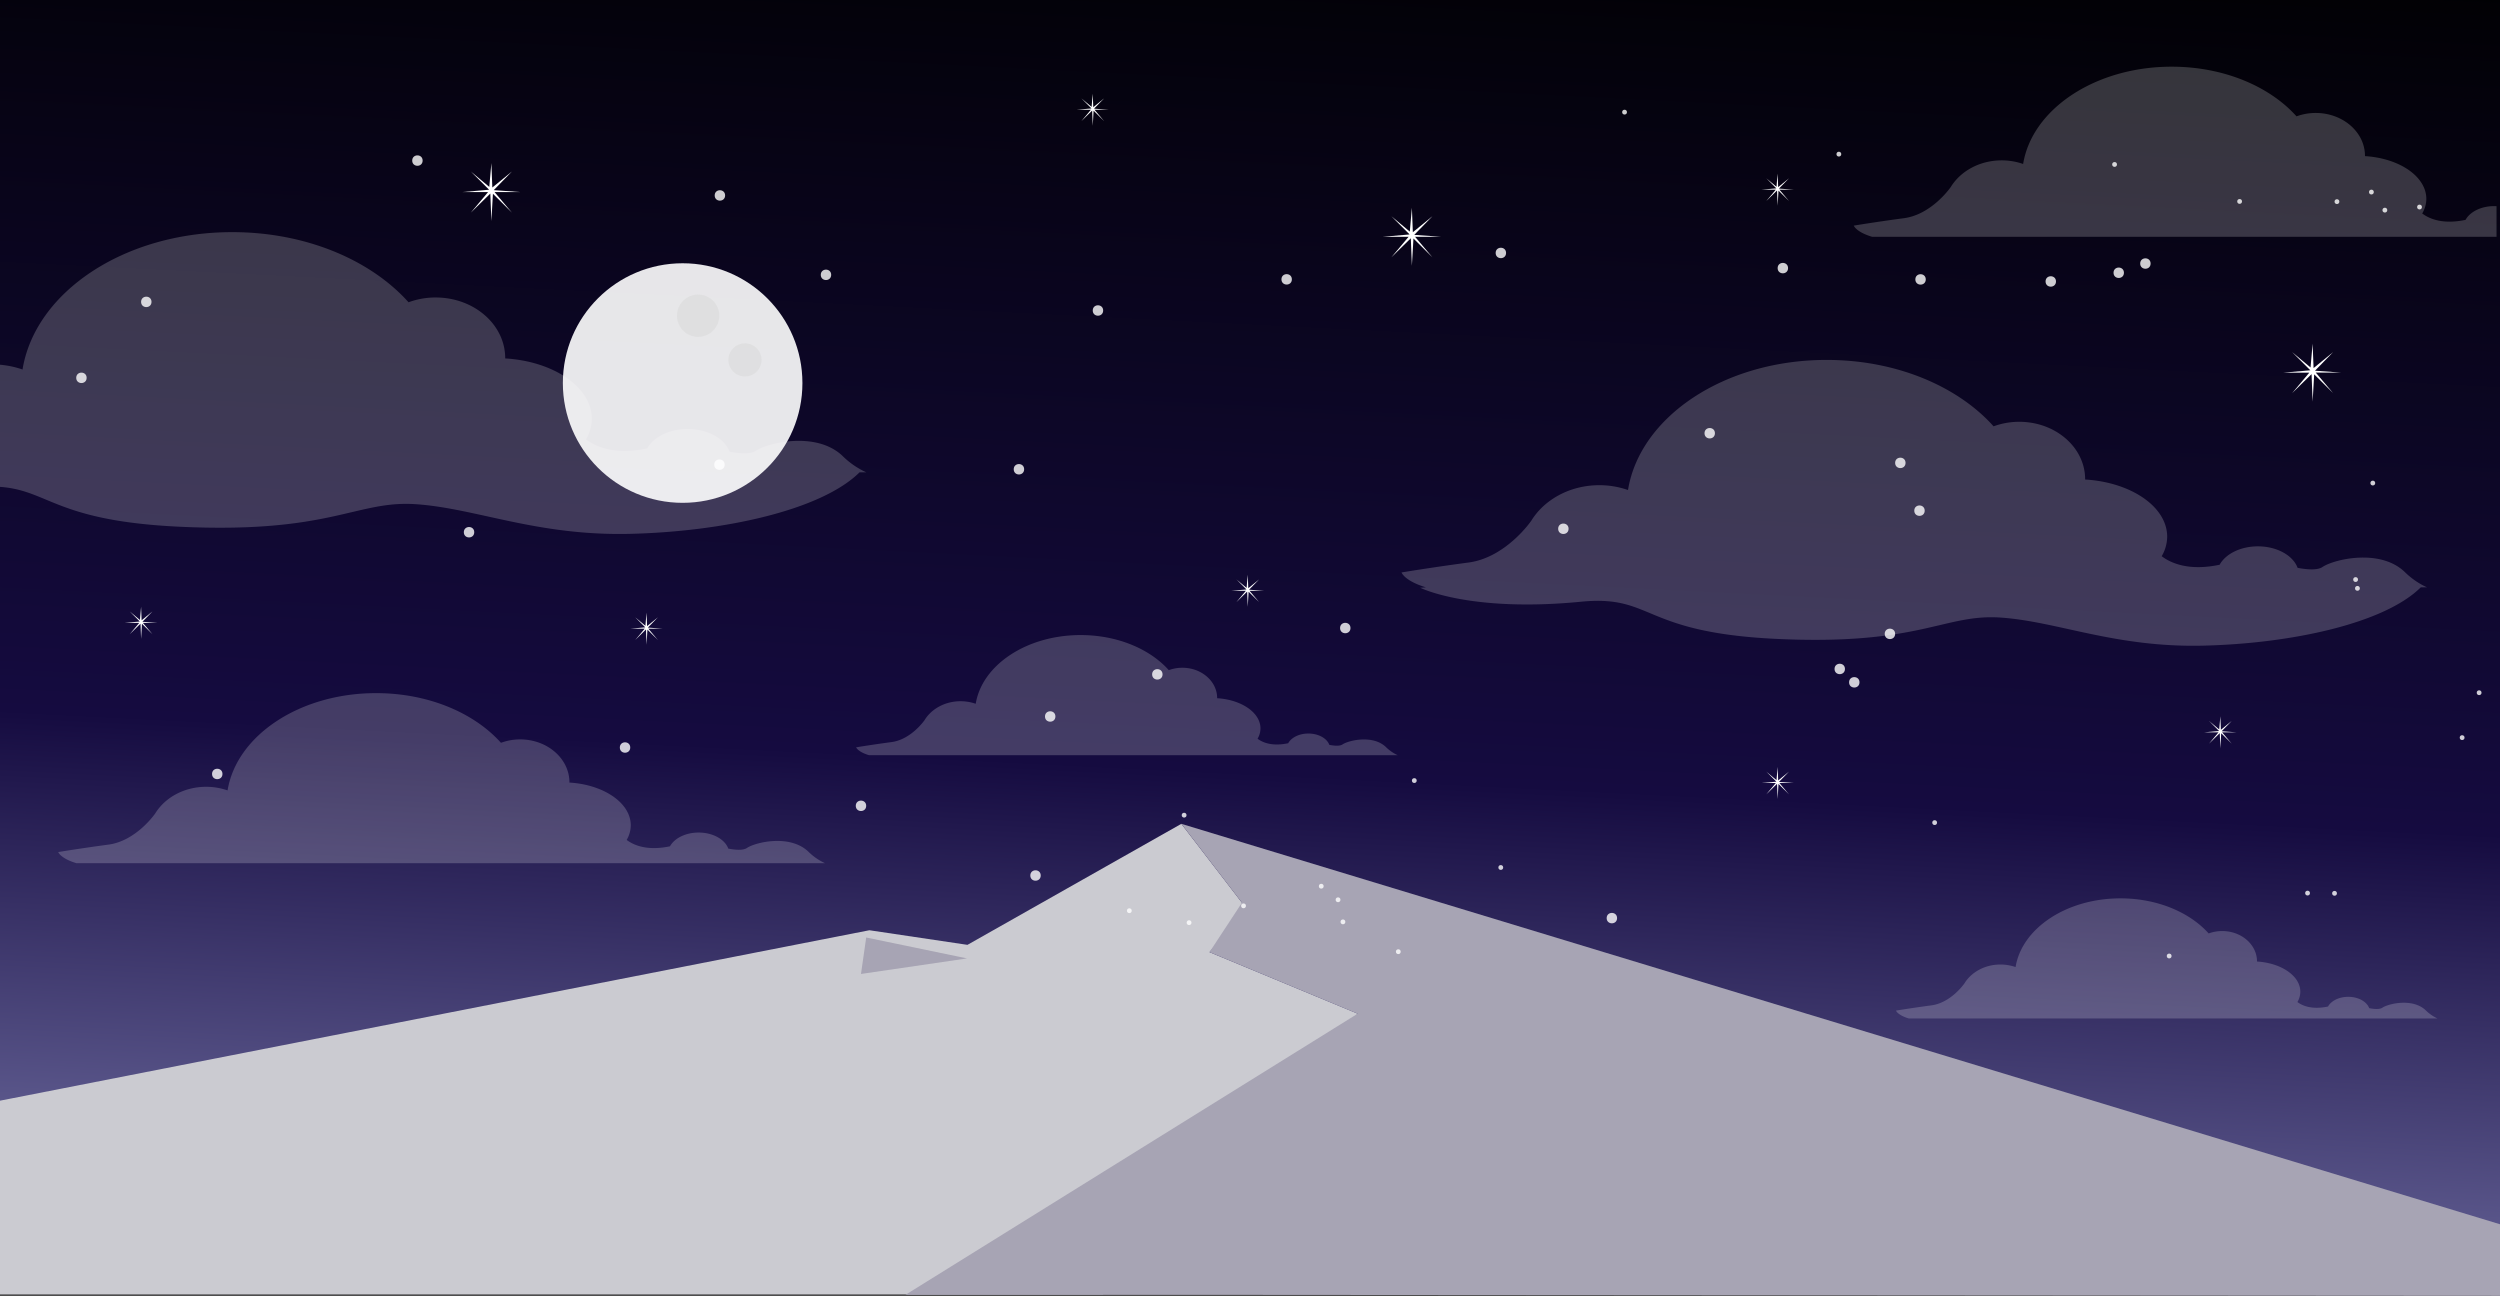 <svg xmlns="http://www.w3.org/2000/svg" xmlns:xlink="http://www.w3.org/1999/xlink" width="1727.371" height="895.359" viewBox="0 0 1727.371 895.359">
  <rect x="0" y="0" width="1727.371" height="895.359" fill="#333333" stroke="none"/>
  <defs>
    <linearGradient id="linear-gradient" x1="0.442" y1="1.089" x2="0.558" y2="-0.089" gradientUnits="objectBoundingBox">
      <stop offset="0" stop-color="#0b1267"/>
      <stop offset="0" stop-color="#8383b7"/>
      <stop offset="0.414" stop-color="#150b40"/>
      <stop offset="1"/>
    </linearGradient>
  </defs>
  <g id="Groupe_225" data-name="Groupe 225" transform="translate(-2760.15 -7916)">
    <g id="Groupe_109" data-name="Groupe 109" transform="translate(2760.15 7916)">
      <g id="_15" data-name="15">
        <g id="Layer_11">
          <g id="Layer_2">
            <rect id="Rectangle_2" data-name="Rectangle 2" width="1727.371" height="885.606" fill="url(#linear-gradient)"/>
          </g>
        </g>
        <g id="Layer_16" transform="translate(0 569.222)">
          <g id="Groupe_2" data-name="Groupe 2">
            <g id="Groupe_1" data-name="Groupe 1">
              <path id="Tracé_1" data-name="Tracé 1" d="M0,428.552,600.705,310.786l67.759,10.093,147.772-83.617,45.416,59.107L835.7,325.927l102.361,42.529-176.009,194H0Z" transform="translate(0 -237.262)" fill="#cbcbd1"/>
              <path id="Tracé_2" data-name="Tracé 2" d="M1362.529,513.939,451.393,237.262l41.882,54.508-22.417,34.156,102.361,42.529L260.764,562.716h202.88l898.885.684Z" transform="translate(364.842 -237.262)" fill="#a7a4b4"/>
            </g>
            <path id="Tracé_3" data-name="Tracé 3" d="M251.567,270l69.659,14.45-73.262,10.741Z" transform="translate(346.932 -191.457)" fill="#a7a4b4"/>
          </g>
        </g>
        <g id="Layer_3" transform="translate(0.002 46.078)">
          <g id="Groupe_6" data-name="Groupe 6">
            <g id="Groupe_3" data-name="Groupe 3" transform="translate(40.231 432.836)" opacity="0.2">
              <path id="Tracé_4" data-name="Tracé 4" d="M535.027,309.111c-12.845-12.207-36.606-6.425-42.385-2.5-2.625,1.78-7.905,1.4-12.883.446-2.344-6.382-10.623-11.1-20.508-11.1-9.035,0-16.729,3.947-19.778,9.5-15.6,3.284-24.944-.629-29.944-4.41a20.212,20.212,0,0,0,2.841-10.093c0-15.431-18.615-28.1-42.4-29.536,0-.046.01-.094.01-.142,0-16.391-15.242-29.68-34.034-29.68a38.221,38.221,0,0,0-13.27,2.342c-18.5-20.671-50.226-34.315-86.268-34.315-52.891,0-96.471,29.358-102.625,67.224a44.92,44.92,0,0,0-14.793-2.5c-15.3,0-28.571,7.512-35.279,18.531l-.01-.007S70.714,301.732,51.449,304.3s-34.679,5.137-34.679,5.137,1.394,4.287,12.583,7.708H546.624A40.493,40.493,0,0,1,535.027,309.111Z" transform="translate(-16.77 -199.62)" fill="#fff"/>
            </g>
            <g id="Groupe_4" data-name="Groupe 4" transform="translate(1280.867)" opacity="0.2">
              <path id="Tracé_5" data-name="Tracé 5" d="M976.366,115.541c-9.038,0-16.731,3.947-19.778,9.5-15.6,3.284-24.941-.629-29.943-4.41a20.191,20.191,0,0,0,2.843-10.093c0-15.431-18.617-28.1-42.4-29.536,0-.046.01-.094.01-.142,0-16.391-15.239-29.68-34.034-29.68a38.221,38.221,0,0,0-13.27,2.342c-18.5-20.671-50.223-34.315-86.268-34.315-52.891,0-96.474,29.358-102.625,67.224a44.9,44.9,0,0,0-14.791-2.5c-15.3,0-28.571,7.512-35.277,18.531l-.012-.007s-12.987,18.862-32.249,21.431-34.679,5.137-34.679,5.137,1.391,4.287,12.581,7.708H977.992V115.589C977.455,115.562,976.915,115.541,976.366,115.541Z" transform="translate(-533.89 -19.206)" fill="#fff"/>
            </g>
            <g id="Groupe_5" data-name="Groupe 5" transform="translate(591.546 392.715)" opacity="0.2">
              <path id="Tracé_6" data-name="Tracé 6" d="M612.569,260.226c-9.071-8.622-25.855-4.539-29.934-1.768-1.854,1.257-5.585.986-9.1.317-1.658-4.508-7.507-7.84-14.484-7.84-6.382,0-11.818,2.785-13.968,6.708-11.022,2.32-17.614-.446-21.146-3.114a14.285,14.285,0,0,0,2.006-7.13c0-10.9-13.147-19.848-29.941-20.856,0-.036,0-.067,0-.1,0-11.573-10.762-20.956-24.034-20.956a26.993,26.993,0,0,0-9.371,1.651c-13.063-14.6-35.471-24.236-60.926-24.236-37.352,0-68.13,20.736-72.478,47.474a31.748,31.748,0,0,0-10.446-1.763c-10.8,0-20.179,5.3-24.913,13.087l-.007,0s-9.172,13.322-22.775,15.136-24.49,3.628-24.49,3.628.984,3.03,8.884,5.446H620.765A28.5,28.5,0,0,1,612.569,260.226Z" transform="translate(-246.568 -182.897)" fill="#fff"/>
            </g>
            <path id="Tracé_7" data-name="Tracé 7" d="M582.118,221.454c-18.135-17.233-51.689-9.066-59.851-3.532-3.707,2.517-11.161,1.967-18.19.629-3.308-9.006-15-15.678-28.957-15.678-12.754,0-23.622,5.576-27.923,13.416-22.034,4.64-35.222-.883-42.285-6.223a28.558,28.558,0,0,0,4.011-14.253c0-21.789-26.282-39.679-59.865-41.7,0-.065.014-.132.014-.2,0-23.142-21.52-41.906-48.059-41.906a53.965,53.965,0,0,0-18.735,3.306c-26.124-29.188-70.916-48.453-121.811-48.453-74.682,0-136.218,41.452-144.9,94.917A63.264,63.264,0,0,0,0,158.472v84.389c33.633,2.4,38.4,23.37,123.078,27.494,105.931,5.158,122.95-18.416,164.559-15.5s83.25,21.974,147.546,20.467c64.21-1.5,132.173-16.172,158.736-42.525H598.5A56.943,56.943,0,0,1,582.118,221.454Z" transform="translate(-0.001 47.46)" fill="#fff" opacity="0.2"/>
            <path id="Tracé_8" data-name="Tracé 8" d="M1096.692,250.068c-17.173-16.319-48.952-8.586-56.684-3.344-3.51,2.385-10.568,1.864-17.228.6-3.133-8.529-14.205-14.848-27.427-14.848-12.077,0-22.372,5.28-26.443,12.706-20.865,4.4-33.357-.837-40.046-5.895a27.013,27.013,0,0,0,3.8-13.5c0-20.635-24.893-37.58-56.7-39.494,0-.062.012-.125.012-.192,0-21.916-20.383-39.686-45.516-39.686a51.105,51.105,0,0,0-17.742,3.131c-24.745-27.643-67.166-45.886-115.364-45.886-70.729,0-129.011,39.259-137.237,89.893a60.022,60.022,0,0,0-19.781-3.34c-20.455,0-38.208,10.045-47.176,24.778l-.014-.01s-17.363,25.224-43.132,28.66-46.375,6.869-46.375,6.869,1.864,5.731,16.83,10.3l-3.971.261s34.137,17.175,111.072,9.671c50.161-4.9,41.339,21.11,134.37,25.642C762.268,301.27,778.388,278.939,817.8,281.7s78.84,20.81,139.737,19.383c60.808-1.418,125.174-15.314,150.332-40.272h4.338A53.967,53.967,0,0,1,1096.692,250.068Z" transform="translate(564.744 98.947)" fill="#fff" opacity="0.2"/>
          </g>
          <g id="Groupe_7" data-name="Groupe 7" transform="translate(1310.019 574.636)" opacity="0.2">
            <path id="Tracé_9" data-name="Tracé 9" d="M912.047,336.054c-9.071-8.622-25.853-4.539-29.934-1.768-1.854,1.257-5.583.986-9.1.317-1.656-4.508-7.5-7.84-14.481-7.84-6.382,0-11.818,2.785-13.968,6.708-11.022,2.32-17.617-.446-21.148-3.114a14.264,14.264,0,0,0,2.008-7.13c0-10.9-13.147-19.848-29.944-20.856,0-.036.007-.067.007-.1,0-11.573-10.763-20.956-24.037-20.956a27,27,0,0,0-9.371,1.651c-13.063-14.6-35.469-24.236-60.926-24.236-37.352,0-68.13,20.736-72.478,47.474a31.749,31.749,0,0,0-10.446-1.763c-10.806,0-20.177,5.3-24.915,13.087l-.007,0s-9.172,13.322-22.775,15.136-24.493,3.627-24.493,3.627.984,3.03,8.884,5.446H920.238A28.532,28.532,0,0,1,912.047,336.054Z" transform="translate(-546.041 -258.725)" fill="#fff"/>
          </g>
        </g>
        <g id="Layer_4" transform="translate(86.4 64.743)">
          <g id="Groupe_28" data-name="Groupe 28">
            <g id="Groupe_9" data-name="Groupe 9" transform="translate(869.086 78.816)">
              <g id="Groupe_8" data-name="Groupe 8">
                <path id="Tracé_10" data-name="Tracé 10" d="M419.959,78.549,432.5,65.687,418.978,76.733l-.657-16.895L416.884,76.31,404.144,65.687l12.6,12.583-18.485,1.615h17.782l-11.9,14.191,13.438-13.159.739,19L419.4,81.063l13.1,13.013L420.513,79.885h17.869Z" transform="translate(-398.264 -59.838)" fill="#fff"/>
              </g>
            </g>
            <g id="Groupe_11" data-name="Groupe 11" transform="translate(233.056 47.92)">
              <g id="Groupe_10" data-name="Groupe 10">
                <path id="Tracé_11" data-name="Tracé 11" d="M154.85,65.671l12.538-12.862L153.871,63.855l-.66-16.895-1.435,16.472L139.035,52.809,151.64,65.393l-18.485,1.615h17.782L139.035,81.2l13.44-13.159.737,19,1.075-18.857,13.1,13.013L155.4,67.007h17.869Z" transform="translate(-133.155 -46.96)" fill="#fff"/>
              </g>
            </g>
            <g id="Groupe_13" data-name="Groupe 13" transform="translate(1491.446 172.684)">
              <g id="Groupe_12" data-name="Groupe 12" transform="translate(0 0)">
                <path id="Tracé_12" data-name="Tracé 12" d="M679.37,117.675l12.538-12.862-13.517,11.046-.66-16.895L676.3,115.436l-12.742-10.623,12.6,12.581-18.485,1.617h17.782l-11.9,14.191L677,120.043l.736,19,1.075-18.857,13.1,13.013-11.984-14.191h17.869Z" transform="translate(-657.675 -98.964)" fill="#fff"/>
              </g>
            </g>
            <g id="Groupe_15" data-name="Groupe 15" transform="translate(764.642 332.365)">
              <g id="Groupe_14" data-name="Groupe 14">
                <path id="Tracé_13" data-name="Tracé 13" d="M366.723,175.865l6.931-7.109-7.471,6.106-.365-9.34-.794,9.107-7.044-5.873,6.969,6.955-10.22.895h9.832l-6.581,7.843,7.43-7.274.408,10.506.6-10.424,7.241,7.193-6.624-7.843h9.88Z" transform="translate(-354.73 -165.522)" fill="#fff"/>
              </g>
            </g>
            <g id="Groupe_17" data-name="Groupe 17" transform="translate(349.246 358.547)">
              <g id="Groupe_16" data-name="Groupe 16">
                <path id="Tracé_14" data-name="Tracé 14" d="M193.578,186.778l6.931-7.111-7.471,6.106-.365-9.337-.794,9.1-7.044-5.873,6.969,6.955-10.22.895h9.832l-6.581,7.843,7.43-7.274.408,10.506.6-10.424,7.241,7.193-6.624-7.843h9.88Z" transform="translate(-181.585 -176.435)" fill="#fff"/>
              </g>
            </g>
            <g id="Groupe_19" data-name="Groupe 19" transform="translate(0 354.521)">
              <g id="Groupe_18" data-name="Groupe 18">
                <path id="Tracé_15" data-name="Tracé 15" d="M48.006,185.1l6.929-7.111L47.464,184.1l-.365-9.34-.794,9.107-7.041-5.875,6.967,6.957-10.218.893h9.829l-6.578,7.845,7.428-7.274.408,10.506.595-10.427,7.241,7.195-6.622-7.845h9.877Z" transform="translate(-36.013 -174.757)" fill="#fff"/>
              </g>
            </g>
            <g id="Groupe_21" data-name="Groupe 21" transform="translate(657.541)">
              <g id="Groupe_20" data-name="Groupe 20">
                <path id="Tracé_16" data-name="Tracé 16" d="M322.081,37.329l6.931-7.111-7.473,6.108-.365-9.34-.794,9.107-7.041-5.875,6.967,6.957-10.218.892h9.829l-6.578,7.845,7.43-7.274.405,10.506.595-10.427,7.243,7.195-6.624-7.845h9.877Z" transform="translate(-310.088 -26.986)" fill="#fff"/>
              </g>
            </g>
            <g id="Groupe_23" data-name="Groupe 23" transform="translate(1436.662 430.168)">
              <g id="Groupe_22" data-name="Groupe 22">
                <path id="Tracé_17" data-name="Tracé 17" d="M646.833,216.631l6.931-7.111-7.473,6.106-.365-9.337-.792,9.1-7.044-5.873,6.969,6.955-10.22.895h9.832l-6.581,7.843,7.428-7.274.408,10.506.595-10.424,7.243,7.193-6.624-7.843h9.877Z" transform="translate(-634.84 -206.288)" fill="#fff"/>
              </g>
            </g>
            <g id="Groupe_25" data-name="Groupe 25" transform="translate(1130.768 465.181)">
              <g id="Groupe_24" data-name="Groupe 24">
                <path id="Tracé_18" data-name="Tracé 18" d="M519.331,231.225l6.931-7.111-7.473,6.106-.365-9.337-.792,9.1-7.044-5.873,6.969,6.955-10.22.895h9.832l-6.581,7.845,7.428-7.277.408,10.506.595-10.424,7.243,7.2-6.624-7.845h9.877Z" transform="translate(-507.338 -220.882)" fill="#fff"/>
              </g>
            </g>
            <g id="Groupe_27" data-name="Groupe 27" transform="translate(1130.768 55.221)">
              <g id="Groupe_26" data-name="Groupe 26">
                <path id="Tracé_19" data-name="Tracé 19" d="M519.331,60.346l6.931-7.111-7.473,6.108L518.424,50l-.792,9.1-7.044-5.873,6.969,6.957-10.22.892h9.832l-6.581,7.845,7.428-7.277.408,10.506.595-10.424,7.243,7.195-6.624-7.845h9.877Z" transform="translate(-507.338 -50.003)" fill="#fff"/>
              </g>
            </g>
          </g>
        </g>
        <g id="Layer_5" transform="translate(52.666 75.822)">
          <g id="Groupe_89" data-name="Groupe 89" opacity="0.8">
            <circle id="Ellipse_2" data-name="Ellipse 2" cx="3.599" cy="3.599" r="3.599" transform="translate(267.815 288.32)" fill="#fff"/>
            <g id="Groupe_88" data-name="Groupe 88">
              <g id="Groupe_59" data-name="Groupe 59" transform="translate(0 31.534)">
                <g id="Groupe_29" data-name="Groupe 29" transform="translate(93.851 423.813)">
                  <circle id="Ellipse_3" data-name="Ellipse 3" cx="3.599" cy="3.599" r="3.599" fill="#fff"/>
                </g>
                <g id="Groupe_30" data-name="Groupe 30" transform="translate(375.602 405.546)">
                  <circle id="Ellipse_4" data-name="Ellipse 4" cx="3.599" cy="3.599" r="3.599" fill="#fff"/>
                </g>
                <g id="Groupe_31" data-name="Groupe 31" transform="translate(440.842 210.104)">
                  <circle id="Ellipse_5" data-name="Ellipse 5" cx="3.599" cy="3.599" r="3.599" fill="#fff"/>
                </g>
                <g id="Groupe_32" data-name="Groupe 32" transform="translate(647.767 213.285)">
                  <circle id="Ellipse_6" data-name="Ellipse 6" cx="3.599" cy="3.599" r="3.599" fill="#fff"/>
                </g>
                <g id="Groupe_33" data-name="Groupe 33" transform="translate(743.396 354.996)">
                  <circle id="Ellipse_7" data-name="Ellipse 7" cx="3.599" cy="3.599" r="3.599" transform="translate(0 0)" fill="#fff"/>
                </g>
                <g id="Groupe_34" data-name="Groupe 34" transform="translate(669.366 384.095)">
                  <circle id="Ellipse_8" data-name="Ellipse 8" cx="3.599" cy="3.599" r="3.599" transform="translate(0 0)" fill="#fff"/>
                </g>
                <g id="Groupe_35" data-name="Groupe 35" transform="translate(873.253 322.987)">
                  <circle id="Ellipse_9" data-name="Ellipse 9" cx="3.599" cy="3.599" r="3.599" fill="#fff"/>
                </g>
                <g id="Groupe_36" data-name="Groupe 36" transform="translate(1023.942 254.401)">
                  <circle id="Ellipse_10" data-name="Ellipse 10" cx="3.599" cy="3.599" r="3.599" fill="#fff"/>
                </g>
                <g id="Groupe_37" data-name="Groupe 37" transform="translate(1125.063 188.387)">
                  <circle id="Ellipse_11" data-name="Ellipse 11" cx="3.599" cy="3.599" r="3.599" fill="#fff"/>
                </g>
                <g id="Groupe_38" data-name="Groupe 38" transform="translate(1256.775 208.878)">
                  <circle id="Ellipse_12" data-name="Ellipse 12" cx="3.599" cy="3.599" r="3.599" fill="#fff"/>
                </g>
                <g id="Groupe_39" data-name="Groupe 39" transform="translate(1270.002 241.887)">
                  <circle id="Ellipse_13" data-name="Ellipse 13" cx="3.599" cy="3.599" r="3.599" fill="#fff"/>
                </g>
                <g id="Groupe_40" data-name="Groupe 40" transform="translate(1249.571 327.011)">
                  <circle id="Ellipse_14" data-name="Ellipse 14" cx="3.599" cy="3.599" r="3.599" transform="translate(0 0)" fill="#fff"/>
                </g>
                <g id="Groupe_41" data-name="Groupe 41" transform="translate(1224.949 360.495)">
                  <circle id="Ellipse_15" data-name="Ellipse 15" cx="3.599" cy="3.599" r="3.599" fill="#fff"/>
                </g>
                <g id="Groupe_42" data-name="Groupe 42" transform="translate(1214.906 351.256)">
                  <circle id="Ellipse_16" data-name="Ellipse 16" cx="3.599" cy="3.599" r="3.599" transform="translate(0 0)" fill="#fff"/>
                </g>
                <g id="Groupe_43" data-name="Groupe 43" transform="translate(0 150.113)">
                  <circle id="Ellipse_17" data-name="Ellipse 17" cx="3.599" cy="3.599" r="3.599" fill="#fff"/>
                </g>
                <g id="Groupe_44" data-name="Groupe 44" transform="translate(44.823 97.632)">
                  <circle id="Ellipse_18" data-name="Ellipse 18" cx="3.599" cy="3.599" r="3.599" fill="#fff"/>
                </g>
                <g id="Groupe_45" data-name="Groupe 45" transform="translate(232.154)">
                  <circle id="Ellipse_19" data-name="Ellipse 19" cx="3.599" cy="3.599" r="3.599" fill="#fff"/>
                </g>
                <g id="Groupe_46" data-name="Groupe 46" transform="translate(441.149 24.082)">
                  <circle id="Ellipse_20" data-name="Ellipse 20" cx="3.599" cy="3.599" r="3.599" fill="#fff"/>
                </g>
                <g id="Groupe_47" data-name="Groupe 47" transform="translate(514.445 78.941)">
                  <circle id="Ellipse_21" data-name="Ellipse 21" cx="3.599" cy="3.599" r="3.599" fill="#fff"/>
                </g>
                <g id="Groupe_48" data-name="Groupe 48" transform="translate(702.364 103.585)">
                  <circle id="Ellipse_22" data-name="Ellipse 22" cx="3.599" cy="3.599" r="3.599" fill="#fff"/>
                </g>
                <g id="Groupe_49" data-name="Groupe 49" transform="translate(832.749 82.062)">
                  <circle id="Ellipse_23" data-name="Ellipse 23" cx="3.599" cy="3.599" r="3.599" fill="#fff"/>
                </g>
                <g id="Groupe_50" data-name="Groupe 50" transform="translate(980.753 63.826)">
                  <circle id="Ellipse_24" data-name="Ellipse 24" cx="3.599" cy="3.599" r="3.599" fill="#fff"/>
                </g>
                <g id="Groupe_51" data-name="Groupe 51" transform="translate(1175.591 74.296)">
                  <circle id="Ellipse_25" data-name="Ellipse 25" cx="3.599" cy="3.599" r="3.599" fill="#fff"/>
                </g>
                <g id="Groupe_52" data-name="Groupe 52" transform="translate(1270.743 82.105)">
                  <circle id="Ellipse_26" data-name="Ellipse 26" cx="3.599" cy="3.599" r="3.599" fill="#fff"/>
                </g>
                <g id="Groupe_53" data-name="Groupe 53" transform="translate(1360.715 83.518)">
                  <circle id="Ellipse_27" data-name="Ellipse 27" cx="3.599" cy="3.599" r="3.599" fill="#fff"/>
                </g>
                <g id="Groupe_54" data-name="Groupe 54" transform="translate(1407.671 77.513)">
                  <circle id="Ellipse_28" data-name="Ellipse 28" cx="3.599" cy="3.599" r="3.599" fill="#fff"/>
                </g>
                <g id="Groupe_55" data-name="Groupe 55" transform="translate(1426.096 71.137)">
                  <circle id="Ellipse_29" data-name="Ellipse 29" cx="3.599" cy="3.599" r="3.599" fill="#fff"/>
                </g>
                <g id="Groupe_56" data-name="Groupe 56" transform="translate(1057.453 523.415)">
                  <circle id="Ellipse_30" data-name="Ellipse 30" cx="3.599" cy="3.599" r="3.599" fill="#fff"/>
                </g>
                <g id="Groupe_57" data-name="Groupe 57" transform="translate(659.225 493.973)">
                  <circle id="Ellipse_31" data-name="Ellipse 31" cx="3.599" cy="3.599" r="3.599" fill="#fff"/>
                </g>
                <g id="Groupe_58" data-name="Groupe 58" transform="translate(538.63 445.82)">
                  <circle id="Ellipse_32" data-name="Ellipse 32" cx="3.599" cy="3.599" r="3.599" fill="#fff"/>
                </g>
              </g>
              <g id="Groupe_87" data-name="Groupe 87" transform="translate(725.978)">
                <g id="Groupe_60" data-name="Groupe 60" transform="translate(342.178)">
                  <circle id="Ellipse_33" data-name="Ellipse 33" cx="1.663" cy="1.663" r="1.663" fill="#fff"/>
                </g>
                <g id="Groupe_61" data-name="Groupe 61" transform="translate(490.254 29.02)">
                  <circle id="Ellipse_34" data-name="Ellipse 34" cx="1.663" cy="1.663" r="1.663" fill="#fff"/>
                </g>
                <g id="Groupe_62" data-name="Groupe 62" transform="translate(680.752 36.143)">
                  <circle id="Ellipse_35" data-name="Ellipse 35" cx="1.663" cy="1.663" r="1.663" fill="#fff"/>
                </g>
                <g id="Groupe_63" data-name="Groupe 63" transform="translate(767.152 61.698)">
                  <circle id="Ellipse_36" data-name="Ellipse 36" cx="1.663" cy="1.663" r="1.663" fill="#fff"/>
                </g>
                <g id="Groupe_64" data-name="Groupe 64" transform="translate(834.402 61.83)">
                  <circle id="Ellipse_37" data-name="Ellipse 37" cx="1.663" cy="1.663" r="1.663" fill="#fff"/>
                </g>
                <g id="Groupe_65" data-name="Groupe 65" transform="translate(858.208 55.221)">
                  <circle id="Ellipse_38" data-name="Ellipse 38" cx="1.663" cy="1.663" r="1.663" fill="#fff"/>
                </g>
                <g id="Groupe_66" data-name="Groupe 66" transform="translate(867.507 67.708)">
                  <circle id="Ellipse_39" data-name="Ellipse 39" cx="1.663" cy="1.663" r="1.663" fill="#fff"/>
                </g>
                <g id="Groupe_67" data-name="Groupe 67" transform="translate(891.455 65.566)">
                  <circle id="Ellipse_40" data-name="Ellipse 40" cx="1.663" cy="1.663" r="1.663" fill="#fff"/>
                </g>
                <g id="Groupe_68" data-name="Groupe 68" transform="translate(859.18 256.287)">
                  <circle id="Ellipse_41" data-name="Ellipse 41" cx="1.663" cy="1.663" r="1.663" fill="#fff"/>
                </g>
                <g id="Groupe_69" data-name="Groupe 69" transform="translate(848.557 329.04)">
                  <circle id="Ellipse_42" data-name="Ellipse 42" cx="1.663" cy="1.663" r="1.663" fill="#fff"/>
                </g>
                <g id="Groupe_70" data-name="Groupe 70" transform="translate(847.292 322.956)">
                  <circle id="Ellipse_43" data-name="Ellipse 43" cx="1.663" cy="1.663" r="1.663" fill="#fff"/>
                </g>
                <g id="Groupe_71" data-name="Groupe 71" transform="translate(932.639 401.146)">
                  <circle id="Ellipse_44" data-name="Ellipse 44" cx="1.663" cy="1.663" r="1.663" fill="#fff"/>
                </g>
                <g id="Groupe_72" data-name="Groupe 72" transform="translate(920.898 432.176)">
                  <circle id="Ellipse_45" data-name="Ellipse 45" cx="1.663" cy="1.663" r="1.663" fill="#fff"/>
                </g>
                <g id="Groupe_73" data-name="Groupe 73" transform="translate(832.73 539.756)">
                  <circle id="Ellipse_46" data-name="Ellipse 46" cx="1.663" cy="1.663" r="1.663" fill="#fff"/>
                </g>
                <g id="Groupe_74" data-name="Groupe 74" transform="translate(814.096 539.602)">
                  <circle id="Ellipse_47" data-name="Ellipse 47" cx="1.663" cy="1.663" r="1.663" fill="#fff"/>
                </g>
                <g id="Groupe_75" data-name="Groupe 75" transform="translate(718.478 583.067)">
                  <circle id="Ellipse_48" data-name="Ellipse 48" cx="1.663" cy="1.663" r="1.663" fill="#fff"/>
                </g>
                <g id="Groupe_76" data-name="Groupe 76" transform="translate(556.441 490.9)">
                  <circle id="Ellipse_49" data-name="Ellipse 49" cx="1.663" cy="1.663" r="1.663" fill="#fff"/>
                </g>
                <g id="Groupe_77" data-name="Groupe 77" transform="translate(37.861 485.761)">
                  <circle id="Ellipse_50" data-name="Ellipse 50" cx="1.663" cy="1.663" r="1.663" fill="#fff"/>
                </g>
                <g id="Groupe_78" data-name="Groupe 78" transform="translate(196.901 461.853)">
                  <circle id="Ellipse_51" data-name="Ellipse 51" cx="1.663" cy="1.663" r="1.663" fill="#fff"/>
                </g>
                <g id="Groupe_79" data-name="Groupe 79" transform="translate(256.654 521.908)">
                  <circle id="Ellipse_52" data-name="Ellipse 52" cx="1.663" cy="1.663" r="1.663" fill="#fff"/>
                </g>
                <g id="Groupe_80" data-name="Groupe 80" transform="translate(185.846 580.087)">
                  <circle id="Ellipse_53" data-name="Ellipse 53" cx="1.663" cy="1.663" r="1.663" fill="#fff"/>
                </g>
                <g id="Groupe_81" data-name="Groupe 81" transform="translate(0 551.773)">
                  <circle id="Ellipse_54" data-name="Ellipse 54" cx="1.663" cy="1.663" r="1.663" fill="#fff"/>
                </g>
                <g id="Groupe_82" data-name="Groupe 82" transform="translate(78.91 548.404)">
                  <circle id="Ellipse_55" data-name="Ellipse 55" cx="1.663" cy="1.663" r="1.663" fill="#fff"/>
                </g>
                <g id="Groupe_83" data-name="Groupe 83" transform="translate(132.609 534.842)">
                  <circle id="Ellipse_56" data-name="Ellipse 56" cx="1.663" cy="1.663" r="1.663" fill="#fff"/>
                </g>
                <g id="Groupe_84" data-name="Groupe 84" transform="translate(144.214 544.22)">
                  <circle id="Ellipse_57" data-name="Ellipse 57" cx="1.663" cy="1.663" r="1.663" fill="#fff"/>
                </g>
                <g id="Groupe_85" data-name="Groupe 85" transform="translate(147.594 559.481)">
                  <circle id="Ellipse_58" data-name="Ellipse 58" cx="1.663" cy="1.663" r="1.663" fill="#fff"/>
                </g>
                <g id="Groupe_86" data-name="Groupe 86" transform="translate(41.277 560.023)">
                  <circle id="Ellipse_59" data-name="Ellipse 59" cx="1.663" cy="1.663" r="1.663" fill="#fff"/>
                </g>
              </g>
            </g>
          </g>
        </g>
        <g id="Layer_15" transform="translate(388.901 181.902)">
          <g id="Groupe_108" data-name="Groupe 108">
            <circle id="Ellipse_62" data-name="Ellipse 62" cx="82.765" cy="82.765" r="82.765" fill="#fff" opacity="0.9"/>
            <circle id="Ellipse_63" data-name="Ellipse 63" cx="14.625" cy="14.625" r="14.625" transform="translate(78.847 21.611)" fill="#dbdbdb" opacity="0.6"/>
            <circle id="Ellipse_64" data-name="Ellipse 64" cx="11.453" cy="11.453" r="11.453" transform="translate(114.374 55.321)" fill="#dbdbdb" opacity="0.6"/>
          </g>
        </g>
      </g>
    </g>
  </g>
</svg>
